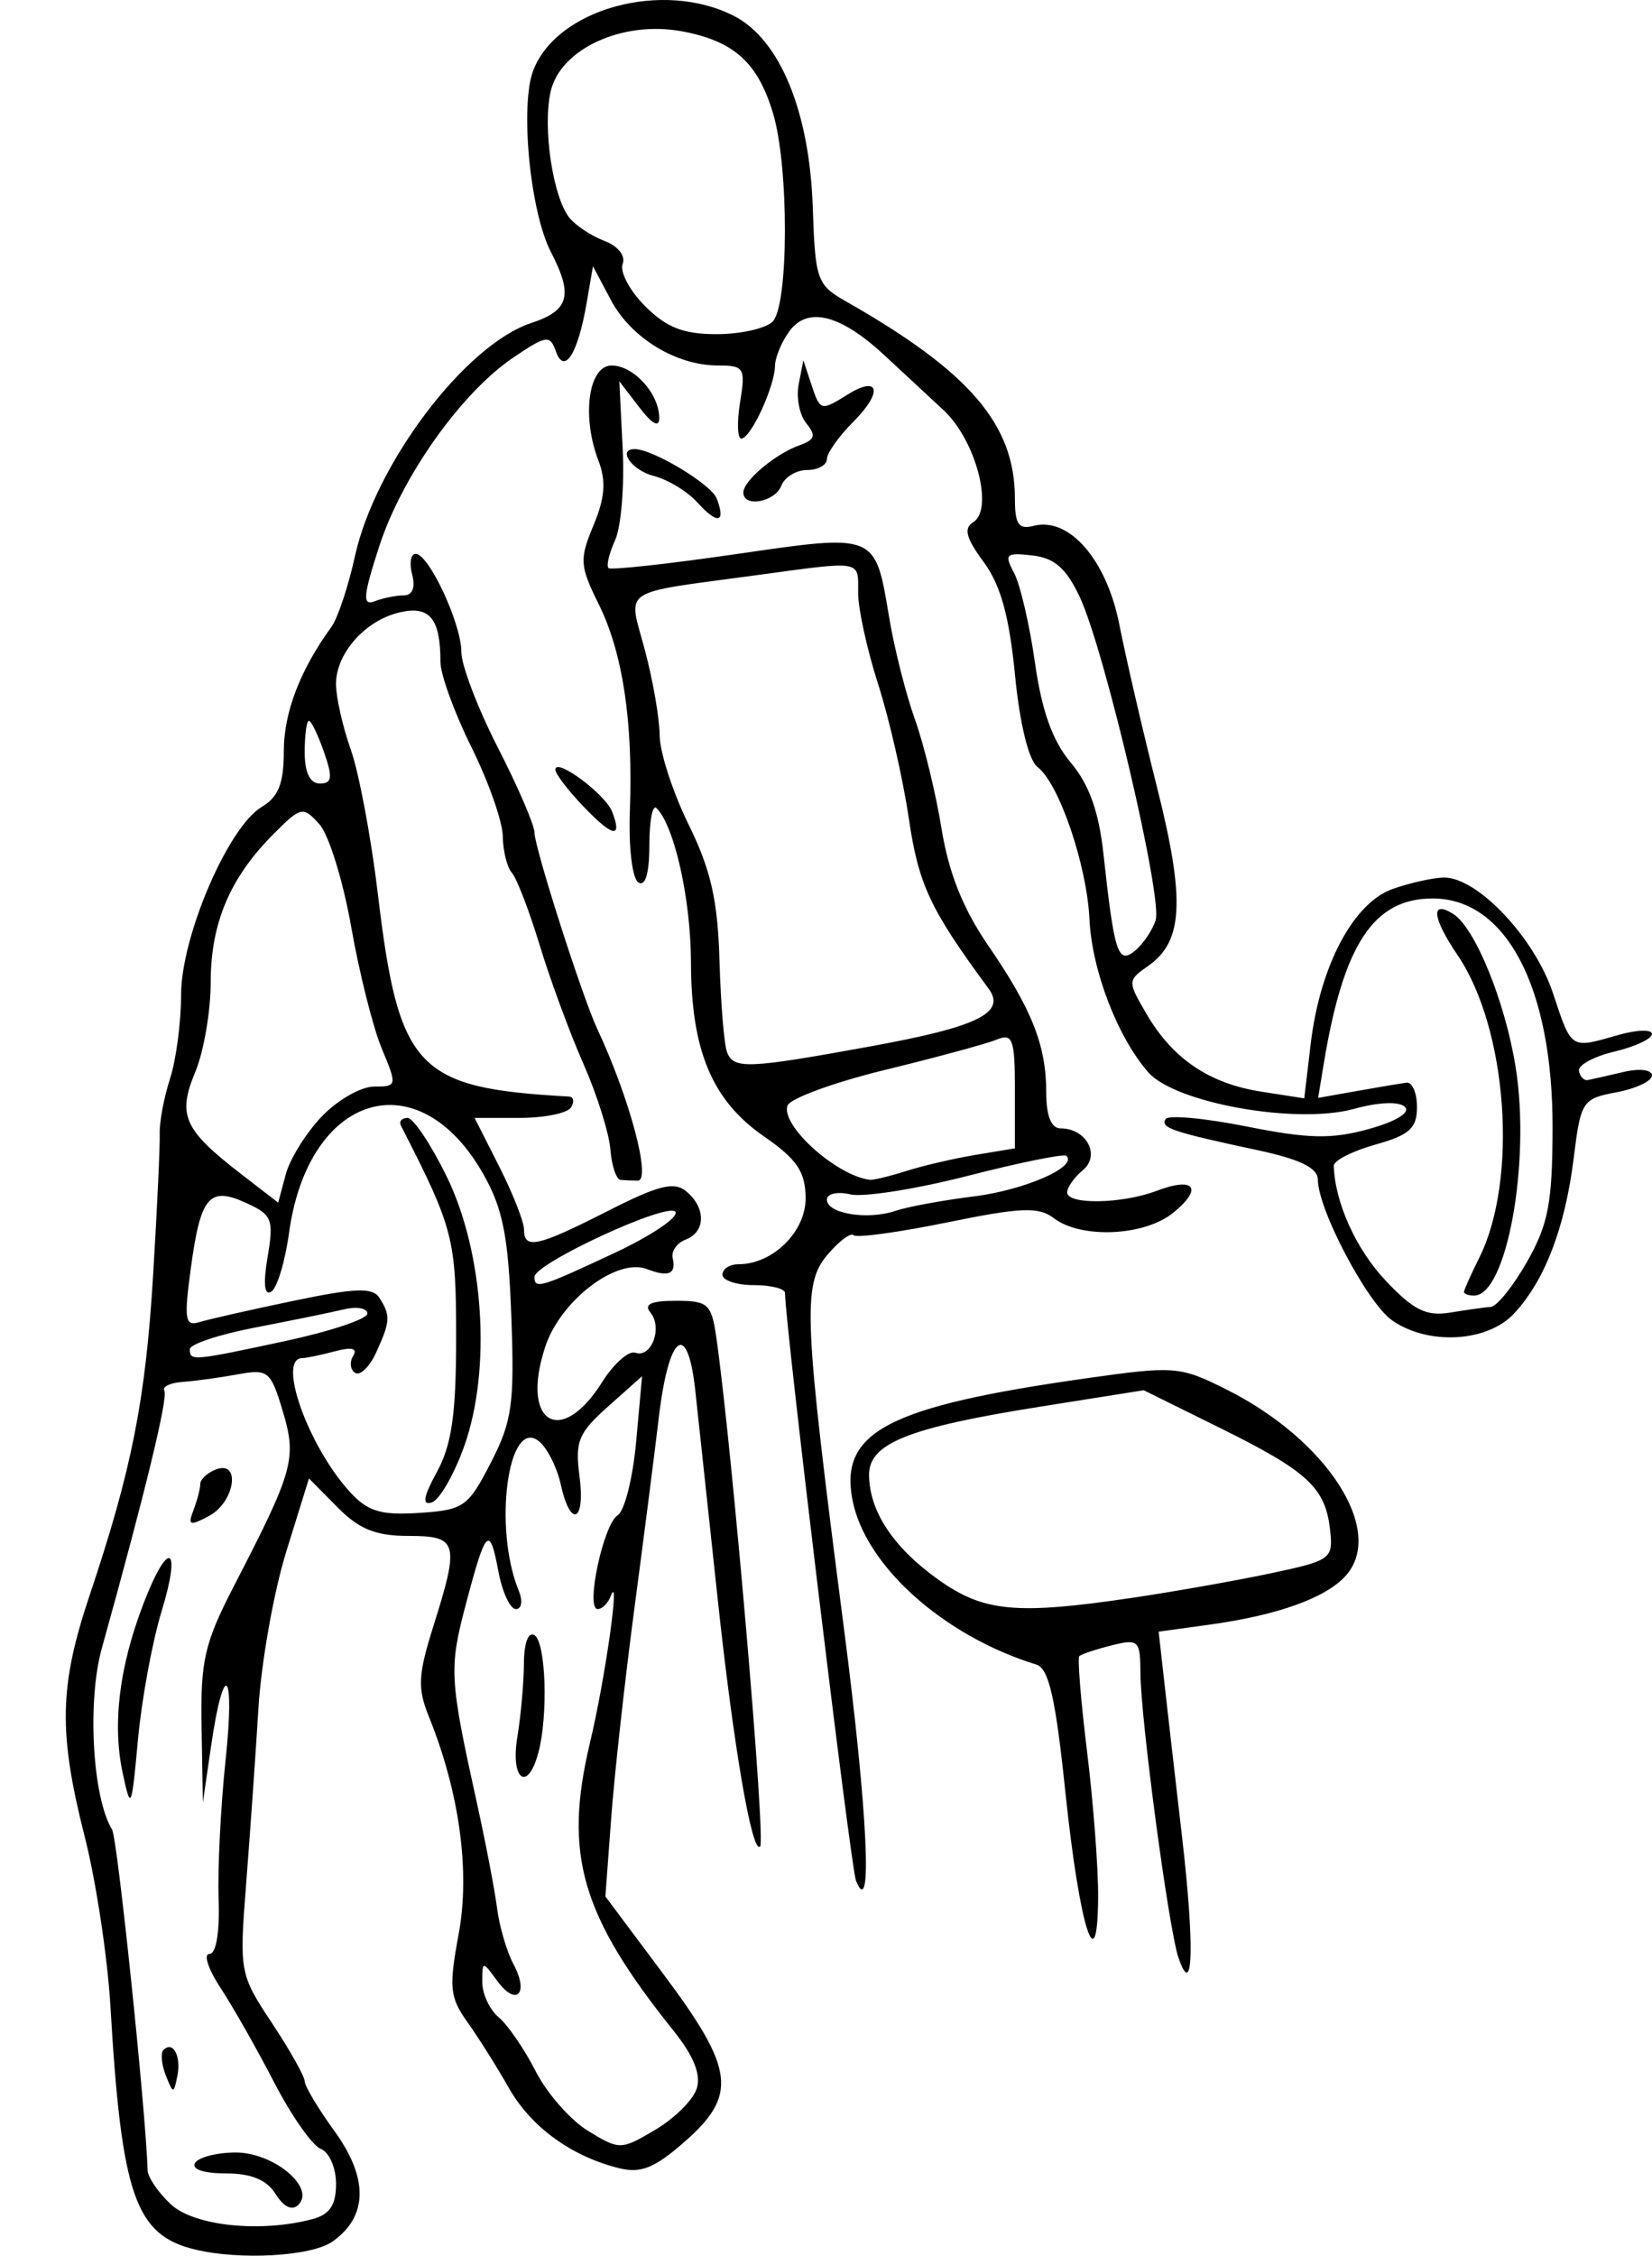 <?xml version="1.0" encoding="UTF-8" standalone="no"?>
<!-- Created with Inkscape (http://www.inkscape.org/) -->

<svg
   xmlns:dc="http://purl.org/dc/elements/1.1/"
   xmlns:cc="http://creativecommons.org/ns#"
   xmlns:rdf="http://www.w3.org/1999/02/22-rdf-syntax-ns#"
   xmlns:svg="http://www.w3.org/2000/svg"
   xmlns="http://www.w3.org/2000/svg"
   xmlns:sodipodi="http://sodipodi.sourceforge.net/DTD/sodipodi-0.dtd"
   xmlns:inkscape="http://www.inkscape.org/namespaces/inkscape"
   width="158.175"
   height="215.859"
   id="svg2"
   version="1.1"
   inkscape:version="0.48.3.1 r9886"
   sodipodi:docname="Seated-triceps-press-1.svg">
  <defs
     id="defs4" />
  <sodipodi:namedview
     id="base"
     pagecolor="#fffff0"
     bordercolor="#666666"
     borderopacity="1.0"
     inkscape:pageopacity="0.0"
     inkscape:pageshadow="2"
     inkscape:zoom="1.979899"
     inkscape:cx="0.67857017"
     inkscape:cy="73.269187"
     inkscape:document-units="px"
     inkscape:current-layer="layer1"
     showgrid="false"
     fit-margin-top="0"
     fit-margin-left="0"
     fit-margin-right="0"
     fit-margin-bottom="0"
     inkscape:window-width="898"
     inkscape:window-height="738"
     inkscape:window-x="65"
     inkscape:window-y="138"
     inkscape:window-maximized="0" />
  <g
     inkscape:label="Ebene 1"
     inkscape:groupmode="layer"
     id="layer1"
     transform="translate(-2676.177,-142.144)">
    <path
       style="fill:#000000"
       d="m 2694.852,357.402 c -5.726,-1.385 -7.037,-5.153 -8.102,-23.284 -0.275,-4.675 -1.376,-11.95 -2.449,-16.167 -2.547,-10.017 -2.459,-14.463 0.459,-23.157 4.035,-12.022 5.353,-18.671 6.08,-30.676 0.383,-6.325 0.666,-12.4 0.629,-13.5 -0.037,-1.1 0.409,-3.47 0.991,-5.268 0.582,-1.797 1.056,-5.397 1.054,-8 0,-5.582 4.498,-16.072 7.723,-17.991 1.602,-0.954 2.114,-2.248 2.114,-5.346 0,-3.692 1.56,-7.756 4.567,-11.896 0.599,-0.825 1.608,-3.859 2.242,-6.742 1.944,-8.844 10.556,-20.233 16.879,-22.32 3.64,-1.201 4.037,-2.635 1.883,-6.801 -1.994,-3.855 -2.978,-14.03 -1.682,-17.386 2.291,-5.934 12.485,-8.677 19.249,-5.179 4.372,2.261 7.201,9.149 7.508,18.279 0.234,6.956 0.403,7.438 3.151,9 11.876,6.747 16.203,11.788 16.203,18.872 0,2.476 0.356,2.998 1.788,2.623 3.397,-0.888 6.989,3.236 8.207,9.425 0.621,3.151 2.248,10.176 3.617,15.611 2.701,10.721 2.508,14.721 -0.822,17.053 -2.025,1.418 -2.027,1.477 -0.171,4.647 2.503,4.274 6,6.633 10.983,7.408 l 4.103,0.638 0.613,-5.178 c 0.889,-7.505 4.091,-13.547 7.88,-14.868 1.704,-0.594 3.916,-1.08 4.915,-1.08 3.208,0 8.653,5.783 10.401,11.047 1.81,5.449 1.644,5.342 6.241,4.023 1.784,-0.512 3.243,-0.556 3.243,-0.099 0,0.457 -1.616,1.213 -3.591,1.68 -1.975,0.467 -3.505,1.299 -3.4,1.849 0.105,0.55 0.484,0.945 0.841,0.878 0.357,-0.067 1.887,-0.413 3.4,-0.769 1.56,-0.367 2.75,-0.226 2.75,0.326 0,0.536 -1.528,1.26 -3.396,1.611 -3.275,0.614 -3.421,0.84 -4.098,6.295 -0.827,6.673 -2.784,11.76 -5.728,14.895 -2.57,2.735 -8.223,3.041 -11.662,0.632 -2.379,-1.666 -7.088,-10.586 -7.106,-13.459 -0.01,-1.125 -1.694,-1.951 -5.76,-2.821 -8.198,-1.754 -9.337,-2.139 -8.818,-2.979 0.254,-0.411 3.748,-0.091 7.764,0.71 5.921,1.181 8.131,1.227 11.68,0.246 2.62,-0.725 4.013,-1.575 3.47,-2.118 -0.543,-0.543 -2.501,-0.467 -4.876,0.188 -5.499,1.518 -17.126,-0.553 -19.708,-3.511 -2.939,-3.366 -5.386,-9.734 -5.619,-14.625 -0.247,-5.19 -2.913,-13.007 -4.967,-14.571 -0.855,-0.651 -1.705,-4.116 -2.167,-8.836 -0.551,-5.624 -1.379,-8.602 -3.002,-10.797 -1.69,-2.286 -1.934,-3.222 -0.993,-3.804 1.99,-1.23 0.237,-7.858 -2.831,-10.706 -1.476,-1.37 -4.034,-3.744 -5.684,-5.275 -4.16,-3.861 -7.282,-4.673 -9.042,-2.351 -0.767,1.012 -1.409,2.538 -1.427,3.391 -0.041,2.003 -2.326,6.931 -3.219,6.942 -0.378,0.004 -0.432,-1.567 -0.119,-3.492 0.531,-3.271 0.392,-3.5 -2.112,-3.5 -4.019,0 -8.337,-2.637 -10.262,-6.267 l -1.715,-3.233 -0.609,3.534 c -0.842,4.881 -2.139,6.906 -2.947,4.601 -0.555,-1.583 -0.904,-1.532 -4.053,0.59 -4.978,3.355 -10.685,11.381 -12.858,18.083 -1.548,4.774 -1.624,5.709 -0.428,5.25 0.8,-0.307 2.051,-0.559 2.78,-0.559 0.832,0 1.13,-0.743 0.801,-2 -0.288,-1.1 -0.133,-1.989 0.344,-1.975 1.274,0.036 4.367,6.683 4.367,9.384 0,1.28 1.575,5.402 3.5,9.161 1.925,3.759 3.5,7.409 3.5,8.111 0,1.434 4.575,15.733 6.021,18.819 3.085,6.581 5.2,14.5 3.873,14.5 -0.492,0 -1.232,-0.03 -1.645,-0.067 -0.412,-0.037 -0.855,-1.356 -0.982,-2.931 -0.128,-1.576 -1.289,-5.258 -2.581,-8.183 -1.292,-2.925 -3.171,-8.019 -4.175,-11.319 -1.004,-3.3 -2.205,-6.428 -2.669,-6.95 -0.464,-0.522 -0.857,-2.098 -0.875,-3.5 -0.017,-1.403 -1.367,-5.239 -3,-8.525 -1.633,-3.286 -2.969,-6.962 -2.969,-8.168 0,-4.129 -1.02,-5.386 -3.854,-4.745 -3.319,0.751 -6.146,3.912 -6.146,6.872 0,1.245 0.639,4.076 1.421,6.292 0.782,2.215 1.944,8.411 2.584,13.768 2.008,16.815 3.698,18.607 18.304,19.411 0.445,0.025 0.531,0.494 0.191,1.044 -0.34,0.55 -2.555,1 -4.923,1 l -4.305,0 2.364,4.669 c 1.3,2.568 2.364,5.268 2.364,6 0,1.95 1.268,1.672 8.014,-1.756 4.88,-2.48 6.36,-2.849 7.53,-1.878 1.893,1.571 1.862,3.871 -0.061,4.609 -0.835,0.32 -1.397,1.107 -1.25,1.748 0.357,1.555 -0.372,1.874 -2.457,1.074 -2.894,-1.111 -8.279,2.999 -9.744,7.437 -2.404,7.286 1.485,9.688 5.455,3.37 1.107,-1.762 2.539,-3.023 3.181,-2.802 1.535,0.529 2.63,-2.408 1.435,-3.848 -0.658,-0.793 0.058,-1.123 2.437,-1.123 3.088,0 3.411,0.292 3.873,3.5 1.502,10.434 4.753,48.168 4.197,48.724 -0.774,0.774 -2.551,-9.587 -4.068,-23.724 -0.856,-7.975 -1.817,-16.914 -2.135,-19.864 -0.741,-6.864 -2.553,-5.507 -3.511,2.628 -0.371,3.154 -1.421,11.36 -2.333,18.235 -0.912,6.875 -1.908,15.875 -2.214,20 l -0.556,7.5 5.604,7.497 c 6.766,9.053 7.071,11.508 1.98,15.977 -2.848,2.501 -4.185,3.043 -6.25,2.534 -4.578,-1.128 -8.452,-3.94 -10.572,-7.676 -1.13,-1.991 -2.915,-4.825 -3.967,-6.299 -1.699,-2.38 -1.793,-3.325 -0.841,-8.446 1.112,-5.978 0.07,-13.574 -2.85,-20.784 -1.101,-2.719 -1.041,-4.004 0.404,-8.588 2.553,-8.099 2.385,-8.715 -2.378,-8.715 -3.123,0 -4.713,-0.644 -6.793,-2.75 l -2.716,-2.75 -2.176,7 c -1.197,3.85 -2.396,10.6 -2.665,15 -0.269,4.4 -0.794,11.908 -1.168,16.686 -0.67,8.562 -0.635,8.753 2.458,13.421 1.725,2.605 3.137,5.113 3.137,5.573 0,0.46 1.29,2.619 2.868,4.796 3.261,4.502 3.187,8.172 -0.212,10.553 -2.009,1.407 -8.84,1.799 -13.155,0.755 z m 11.25,-2.914 c 1.648,-0.442 2.25,-1.345 2.25,-3.379 0,-1.527 -0.658,-3.029 -1.462,-3.338 -0.804,-0.309 -2.811,-3.169 -4.46,-6.357 -1.649,-3.188 -3.96,-7.258 -5.136,-9.046 -1.176,-1.788 -1.656,-3.25 -1.068,-3.25 0.648,0 0.996,-2.07 0.883,-5.25 -0.103,-2.888 0.195,-8.85 0.662,-13.25 0.934,-8.785 -0.158,-9.814 -1.396,-1.315 l -0.774,5.315 -0.125,-7.236 c -0.109,-6.343 0.276,-8.011 3.125,-13.522 5.698,-11.022 6.01,-12.143 4.645,-16.698 -1.148,-3.833 -1.403,-4.04 -4.308,-3.505 -1.698,0.313 -4.069,0.638 -5.268,0.722 -1.199,0.085 -1.99,0.463 -1.756,0.841 0.381,0.617 -1.855,9.82 -5.99,24.657 -1.413,5.07 -0.89,14.301 0.982,17.33 0.511,0.826 3.221,26.782 3.406,32.622 0.021,0.666 1.023,2.129 2.227,3.25 2.226,2.074 8.606,2.737 13.561,1.409 z m -3.534,-2.395 c -0.852,-1.364 -2.331,-1.975 -4.784,-1.975 -2.112,0 -3.3,-0.405 -2.933,-1 0.34,-0.55 2.097,-1 3.904,-1 3.625,0 7.645,3.351 5.997,4.999 -0.602,0.602 -1.405,0.226 -2.185,-1.024 z m -10.52,-11.368 c -0.409,-1.041 -0.508,-2.129 -0.22,-2.417 0.912,-0.912 1.714,0.583 1.332,2.482 -0.35,1.74 -0.404,1.737 -1.112,-0.065 z m -4.125,-28.92 c -1,-4.665 -0.338,-10.113 1.963,-16.136 2.395,-6.271 3.723,-5.741 1.752,0.7 -0.883,2.888 -1.897,8.4 -2.252,12.25 -0.616,6.682 -0.682,6.827 -1.463,3.187 z m 6.777,-25.152 c 0.358,-0.934 0.652,-2.063 0.652,-2.509 0,-0.446 0.675,-1.07 1.5,-1.387 2.414,-0.926 1.82,3.12 -0.652,4.443 -1.858,0.994 -2.063,0.92 -1.5,-0.547 z m 48.19,55.345 c 0.423,-1.332 -0.294,-3.124 -2.206,-5.509 -8.888,-11.089 -10.571,-16.884 -8.015,-27.594 1.456,-6.1 2.935,-16.539 1.987,-14.027 -0.259,0.688 -0.824,1.25 -1.254,1.25 -1.187,0 0.552,-8.137 1.919,-8.982 0.657,-0.406 1.45,-3.565 1.764,-7.021 l 0.57,-6.283 -3.249,2.893 c -2.841,2.529 -3.186,3.365 -2.747,6.643 0.591,4.416 -0.857,5.078 -1.792,0.819 -0.354,-1.612 -1.282,-3.461 -2.063,-4.109 -2.97,-2.465 -4.435,8.242 -1.956,14.29 0.4,0.975 0.277,1.75 -0.278,1.75 -0.548,0 -1.3,-1.621 -1.671,-3.602 -0.844,-4.501 -1.198,-4.139 -3.134,3.201 -1.605,6.084 -1.549,7.069 1.063,18.901 0.85,3.85 1.726,8.418 1.947,10.152 0.221,1.734 0.927,4.135 1.57,5.336 1.52,2.839 0.266,4.088 -1.575,1.569 -1.392,-1.904 -1.418,-1.902 -1.418,0.129 0,1.138 0.708,2.656 1.573,3.374 0.865,0.718 2.458,3.041 3.54,5.162 1.082,2.121 3.347,4.695 5.033,5.721 3.003,1.827 3.134,1.824 6.415,-0.112 1.842,-1.087 3.632,-2.865 3.976,-3.951 z M 2725.71,308.368 c 0.341,-2.062 0.625,-5.239 0.631,-7.059 0.01,-1.949 0.422,-3.055 1.011,-2.691 1.096,0.677 1.326,7.68 0.37,11.25 -1.025,3.826 -2.687,2.587 -2.011,-1.5 z m -2.541,-26.25 c 2.044,-3.97 2.276,-5.619 1.966,-14 -0.283,-7.648 -0.801,-10.297 -2.662,-13.59 -6.21,-10.994 -16.778,-7.816 -18.623,5.6 -0.377,2.743 -1.143,5.27 -1.702,5.616 -0.662,0.409 -0.784,-0.743 -0.35,-3.313 0.609,-3.604 0.435,-4.046 -2.043,-5.174 -3.548,-1.617 -4.372,-0.648 -5.307,6.245 -0.666,4.905 -0.558,5.582 0.818,5.157 0.872,-0.269 4.926,-1.186 9.011,-2.038 5.967,-1.245 7.585,-1.299 8.235,-0.276 1.073,1.691 1.041,2.235 -0.307,5.195 -0.63,1.384 -1.538,2.274 -2.016,1.978 -0.479,-0.296 -0.567,-1.028 -0.197,-1.626 0.45,-0.728 -0.124,-0.875 -1.734,-0.445 -1.323,0.354 -2.744,0.65 -3.156,0.658 -2.417,0.044 0.589,8.442 4.584,12.81 1.704,1.863 2.955,2.24 6.633,2 4.258,-0.278 4.673,-0.568 6.85,-4.796 z m -5.15,0.861 c 1.413,-2.591 1.833,-5.537 1.832,-12.861 -8e-4,-9.457 -0.26,-10.452 -5.282,-20.25 -0.211,-0.412 0.07,-0.75 0.625,-0.75 0.555,0 2.245,2.525 3.755,5.611 3.575,7.307 4.296,18.478 1.668,25.823 -0.971,2.714 -2.366,5.126 -3.099,5.361 -0.952,0.305 -0.809,-0.533 0.5,-2.934 z m -14.44,-12.531 c 4.275,-0.919 7.773,-2.092 7.773,-2.608 0,-0.516 -1.012,-0.697 -2.25,-0.402 -1.238,0.295 -5.062,1.077 -8.5,1.739 -3.438,0.661 -6.25,1.593 -6.25,2.072 0,1.154 0.222,1.135 9.227,-0.8 z m 115.339,-3.247 c 0.586,-0.045 2.152,-1.995 3.479,-4.332 2.022,-3.561 2.417,-5.628 2.434,-12.75 0.032,-13.455 -4.426,-22 -11.48,-22 -5.654,0 -8.54,4.372 -10.424,15.792 l -0.543,3.292 3.733,-0.664 c 2.053,-0.365 4.183,-0.722 4.733,-0.792 0.55,-0.07 1,0.983 1,2.34 0,2.026 -0.717,2.669 -4,3.59 -2.2,0.617 -3.986,1.532 -3.969,2.032 0.119,3.523 2.13,7.968 4.964,10.973 2.666,2.827 3.893,3.437 6.167,3.065 1.561,-0.255 3.318,-0.501 3.904,-0.546 z m -2.566,-1.429 c 0,-0.191 0.66,-1.669 1.466,-3.285 3.732,-7.482 2.698,-21.901 -2.076,-28.935 -2.426,-3.576 -2.62,-5.311 -0.442,-3.966 2.098,1.296 4.99,8.383 5.999,14.697 1.454,9.101 -0.868,21.835 -3.982,21.835 -0.531,0 -0.965,-0.156 -0.965,-0.346 z m -81.422,-3.69 c 3.572,-1.67 6.235,-3.457 5.918,-3.971 -0.624,-1.01 -13.496,4.924 -13.496,6.222 0,1.194 0.574,1.024 7.578,-2.251 z m -27.939,-13.109 c 1.504,-1.57 3.752,-2.854 4.997,-2.854 2.213,0 2.229,-0.078 0.742,-3.638 -0.836,-2.001 -2.154,-7.243 -2.928,-11.648 -0.775,-4.406 -2.146,-8.826 -3.047,-9.821 -1.571,-1.736 -1.752,-1.698 -4.385,0.936 -4.158,4.158 -6.018,8.532 -6.018,14.154 0,2.795 -0.663,6.668 -1.473,8.607 -1.73,4.14 -1.115,5.528 4.304,9.715 l 3.629,2.804 0.722,-2.7 c 0.397,-1.485 1.953,-3.984 3.457,-5.554 z m 79.836,-18.777 c 0.679,-2.14 -4.896,-25.875 -7.262,-30.917 -1.292,-2.752 -2.417,-3.74 -4.54,-3.984 -2.543,-0.292 -2.717,-0.126 -1.755,1.671 0.587,1.097 1.488,4.964 2.002,8.593 0.655,4.628 1.681,7.485 3.434,9.569 1.757,2.088 2.685,4.681 3.125,8.731 1.033,9.51 1.393,10.611 3.023,9.258 0.781,-0.648 1.669,-1.963 1.973,-2.921 z m -79.625,-16.077 c -0.575,-1.65 -1.227,-3 -1.448,-3 -0.221,0 -0.402,1.35 -0.402,3 0,1.952 0.506,3 1.448,3 1.175,0 1.25,-0.566 0.402,-3 z m 42.95,-41.2 c 1.548,-1.548 1.579,-14.803 0.046,-19.918 -1.466,-4.892 -3.764,-6.953 -8.777,-7.869 -5.684,-1.039 -11.632,1.718 -12.531,5.81 -0.762,3.47 0.223,10.051 1.8,12.032 0.593,0.745 2.101,1.743 3.35,2.218 1.325,0.504 2.055,1.429 1.752,2.22 -0.286,0.746 0.684,2.56 2.155,4.032 2.044,2.044 3.659,2.676 6.84,2.676 2.29,0 4.704,-0.54 5.364,-1.2 z m 38.856,156.546 c -0.933,-2.754 -3.611,-22.786 -3.636,-27.204 -0.018,-3.161 -0.181,-3.318 -2.767,-2.669 -1.511,0.379 -2.9,0.842 -3.086,1.028 -0.186,0.186 0.149,4.312 0.745,9.169 0.596,4.857 1.071,11.081 1.056,13.831 -0.047,8.469 -1.789,2.927 -3.133,-9.966 -0.94,-9.015 -1.586,-11.858 -2.779,-12.226 -8.913,-2.743 -16.436,-9.493 -17.621,-15.812 -1.216,-6.482 3.473,-8.903 22.443,-11.588 8.408,-1.19 8.924,-1.149 13.356,1.065 9.701,4.845 15.292,13.58 11.427,17.851 -1.919,2.12 -6.518,3.766 -13.028,4.663 l -4.87,0.671 0.523,4.671 c 0.287,2.569 1.055,9.255 1.705,14.858 1.23,10.6 1.081,15.831 -0.333,11.658 z m -4.425,-34.423 c 3.998,-0.593 9.969,-1.649 13.269,-2.349 5.79,-1.227 5.989,-1.373 5.675,-4.173 -0.451,-4.025 -2.14,-5.585 -10.539,-9.736 l -7.301,-3.608 -9.918,1.573 c -12.662,2.009 -16.429,3.519 -16.383,6.569 0.053,3.477 2.324,6.9 6.608,9.962 4.356,3.114 7.471,3.409 18.588,1.761 z m -26.446,27.077 c -0.498,-1.212 -6.826,-53.598 -6.795,-56.25 0,-0.412 -1.341,-0.75 -2.991,-0.75 -1.65,0 -3,-0.45 -3,-1 0,-0.55 0.691,-1 1.535,-1 3.299,0 6.466,-3.136 6.427,-6.365 -0.03,-2.501 -0.834,-3.686 -3.975,-5.858 -4.979,-3.443 -6.983,-8.207 -7.002,-16.649 -0.014,-6.044 -1.579,-13.056 -3.3,-14.776 -0.377,-0.377 -0.685,1.216 -0.685,3.54 0,2.689 -0.381,3.99 -1.047,3.578 -0.589,-0.364 -0.948,-3.342 -0.82,-6.809 0.316,-8.593 -0.671,-15.153 -2.986,-19.831 -1.816,-3.67 -1.856,-4.281 -0.493,-7.542 1.095,-2.621 1.22,-4.233 0.477,-6.168 -1.636,-4.263 -0.965,-9.115 1.26,-9.118 2.097,-0.002 4.541,2.679 4.556,4.998 0.01,0.982 -0.652,0.64 -1.906,-0.994 l -1.916,-2.494 0.321,6.453 c 0.177,3.549 -0.149,7.486 -0.724,8.748 -0.575,1.262 -0.86,2.464 -0.633,2.672 0.227,0.207 5.709,-0.393 12.182,-1.333 13.527,-1.965 13.336,-2.044 14.696,6.094 0.492,2.945 1.6,7.32 2.462,9.722 0.862,2.402 2.008,7.109 2.548,10.46 0.677,4.203 2.054,7.655 4.441,11.133 4.213,6.136 5.583,9.599 5.583,14.105 0,2.251 0.475,3.435 1.378,3.435 2.466,0 3.842,2.572 2.135,3.99 -0.832,0.69 -1.512,1.65 -1.512,2.133 0,1.199 5.267,1.107 8.574,-0.15 3.635,-1.382 4.476,-0.246 1.566,2.114 -2.74,2.221 -8.79,2.495 -11.398,0.515 -1.477,-1.121 -3.115,-1.058 -10.221,0.394 -4.654,0.951 -8.689,1.502 -8.966,1.225 -0.277,-0.277 -1.41,0.572 -2.518,1.888 -2.403,2.854 -2.263,6.016 1.584,35.676 2.276,17.548 2.787,28.159 1.165,24.216 z m 11.285,-65.49 c 4.868,-0.608 9.978,-2.849 8.856,-3.884 -0.235,-0.217 -4.477,0.645 -9.427,1.914 -4.95,1.27 -10.012,2.068 -11.25,1.775 -1.238,-0.293 -2.25,-0.066 -2.25,0.506 0,1.34 3.904,1.977 6.565,1.071 1.136,-0.387 4.513,-1.009 7.505,-1.383 z m -6.47,-2.433 c 1.595,-0.508 4.587,-1.203 6.649,-1.545 l 3.75,-0.622 0,-5.562 c 0,-4.905 -0.207,-5.477 -1.75,-4.841 -0.963,0.396 -5.768,1.7 -10.68,2.896 -4.911,1.197 -9.117,2.739 -9.347,3.426 -0.635,1.906 4.654,6.668 7.877,7.092 0.33,0.043 1.905,-0.336 3.5,-0.844 z m -3.328,-11.943 c 10.189,-1.856 12.913,-3.197 11.204,-5.514 -5.605,-7.601 -6.699,-9.934 -7.634,-16.281 -0.554,-3.761 -1.875,-9.538 -2.936,-12.838 -1.06,-3.3 -1.923,-7.237 -1.918,-8.75 0.012,-3.16 0.493,-3.076 -9.699,-1.691 -13.36,1.815 -12.328,1.123 -10.713,7.188 0.769,2.889 1.404,6.559 1.41,8.154 0.01,1.595 1.249,5.42 2.762,8.5 2.142,4.362 2.798,7.244 2.966,13.041 0.119,4.093 0.443,8.03 0.719,8.75 0.638,1.663 1.931,1.611 13.838,-0.558 z m -27.596,-22.949 c -1.472,-1.537 -2.677,-3.118 -2.677,-3.513 0,-1.208 4.792,2.342 5.44,4.031 1.002,2.612 0.069,2.437 -2.763,-0.518 z m 10.91,-29.089 c -0.954,-1.054 -2.826,-2.19 -4.16,-2.525 -2.088,-0.524 -3.543,-2.571 -1.827,-2.571 1.731,0 7.328,3.367 7.847,4.72 0.905,2.359 0.085,2.524 -1.859,0.376 z m 4.413,-0.941 c 0,-1.126 3.043,-3.688 5.363,-4.515 1.489,-0.531 1.624,-0.951 0.673,-2.097 -0.654,-0.788 -0.987,-2.47 -0.74,-3.738 l 0.45,-2.305 0.744,2.25 c 0.865,2.617 0.923,2.634 3.478,1.038 3.044,-1.901 3.422,-0.269 0.593,2.561 -1.408,1.408 -2.561,3.031 -2.561,3.606 0,0.575 -0.852,1.045 -1.893,1.045 -1.041,0 -2.152,0.675 -2.469,1.5 -0.603,1.571 -3.638,2.118 -3.638,0.655 z"
       id="path3634"
       inkscape:connector-curvature="0" />
  </g>
</svg>
